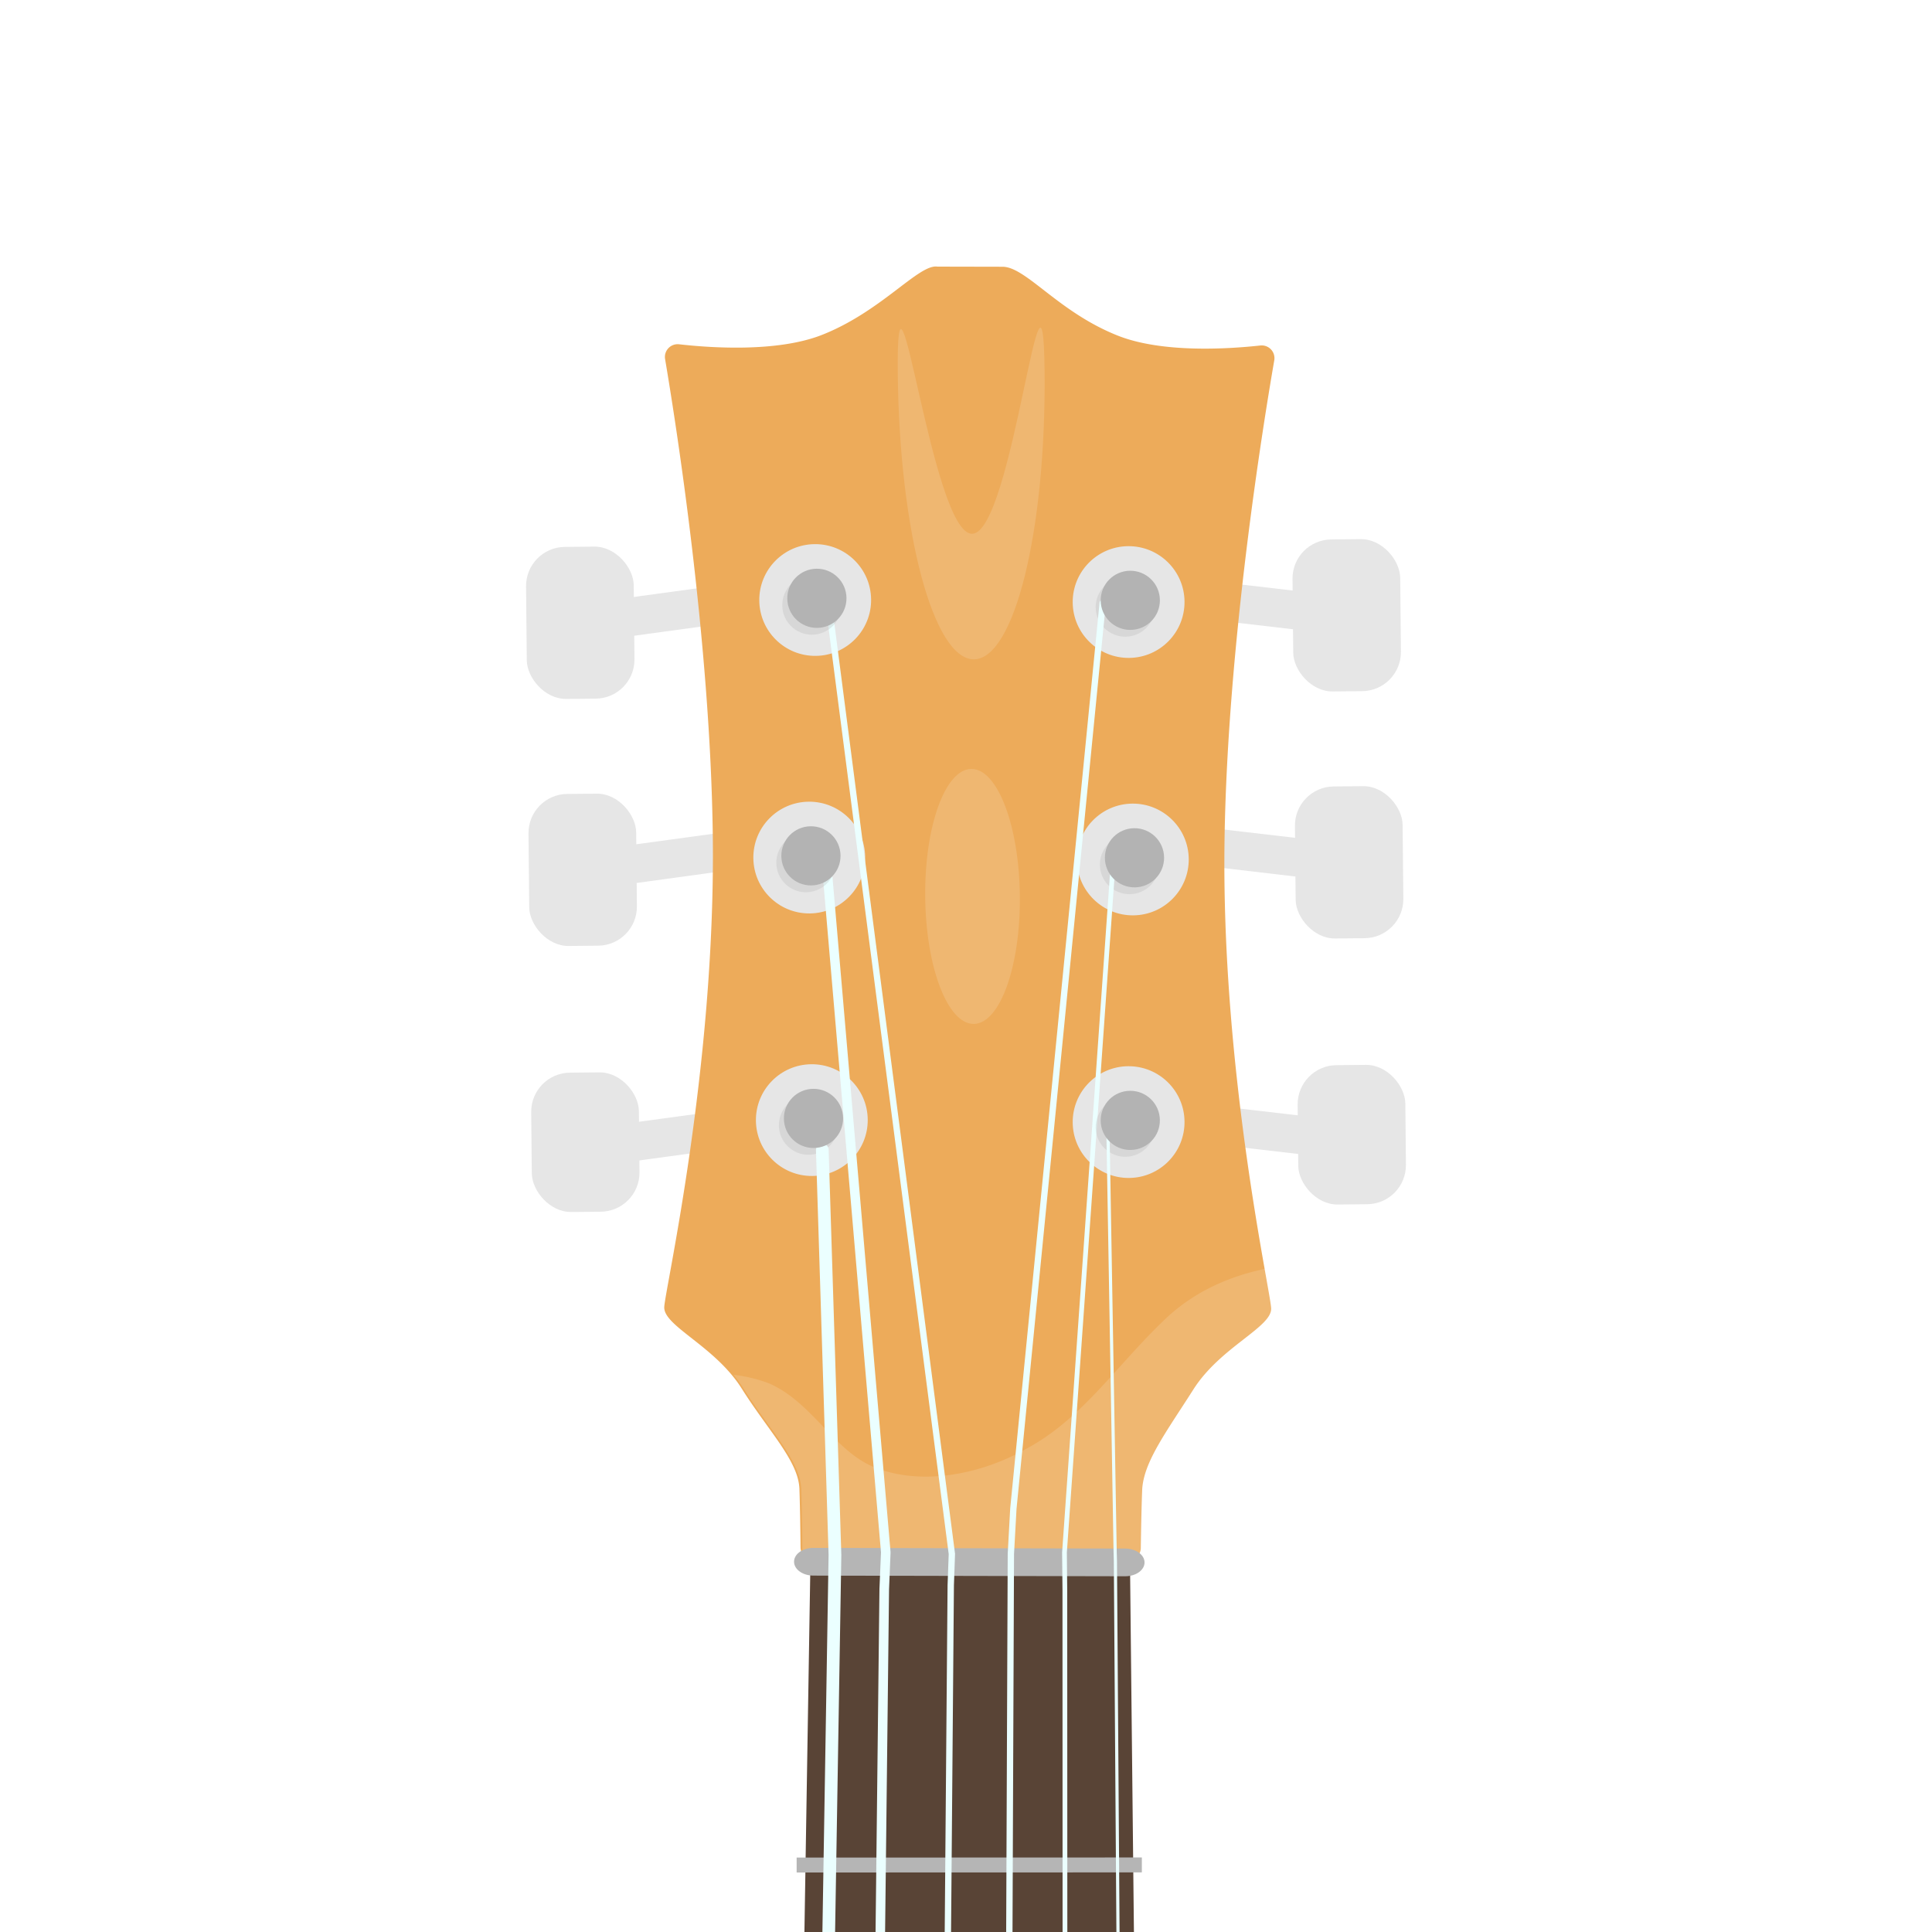 <svg id="Layer_1" data-name="Layer 1"
    xmlns="http://www.w3.org/2000/svg" preserveAspectRatio="xMinYMin meet" width="550px" height="550px" viewBox="0 0 1000 1000">
    <defs>
        <style>
         @-webkit-keyframes sound {
             0% {
        fill: green;
    }
    30% {
        fill: rgb(33, 141, 33);
    }
    50% {
        fill: rgb(85, 163, 85);
    }
    70% {
        fill: rgb(156, 194, 156);
    }
    80% {
        fill: rgb(179, 204, 179);
    }
    90% {
        fill: rgb(202, 211, 202);
    }
    100% {
        fill: rgb(221, 221, 221	);
    }
    }
        
        @keyframes sound {
             0% {
        fill: green;
    }
    30% {
        fill: rgb(33, 141, 33);
    }
    50% {
        fill: rgb(85, 163, 85);
    }
    70% {
        fill: rgb(156, 194, 156);
    }
    80% {
        fill: rgb(179, 204, 179);
    }
    90% {
        fill: rgb(202, 211, 202);
    }
    100% {
        fill: rgb(221, 221, 221	);
    }
        }
        .active {
            stroke: rgb(31, 187, 96) !important;
            animation: sound 2.5s linear; 
            -webkit-animation: sound 2.5s linear;
            <!-- stroke-dasharray: 100; -->
            transition: all 1s ease-in-out;
            -webkit-transition: all 1s ease-in-out;
        }
        .cls-1{fill:#e6e6e6;}.cls-2{fill:#594436;}.cls-3{fill:#b5b5b5;}.cls-4{fill:#edab5a;}.cls-5{fill:#fff;opacity:0.14;}.cls-6{fill:#75787a;}.cls-7{fill:#3f3f3f;}.cls-8{fill:#ebffff;}.cls-9{fill:#adadad;opacity:0.26;}.cls-10{fill:#b3b3b3;}</style>
    </defs>
    <title>Artboard 3</title>
    <polygon class="cls-1" points="383.03 321.57 382.16 301.61 317.75 310.39 318.61 330.37 383.03 321.57"/>
    <polygon class="cls-1" points="382.94 449.69 382.04 429.8 317.62 438.59 318.51 458.53 382.94 449.69"/>
    <polygon class="cls-1" points="382.32 593.63 381.42 573.73 317 582.49 317.87 602.41 382.32 593.63"/>
    <rect id="a-switch" class="cls-1" x="273.73" y="410.87" width="55.74" height="78.69" rx="20.24" ry="20.24" transform="translate(607.59 897.46) rotate(179.44)"/>
    <rect id="bottom-e-switch" class="cls-1" x="275.11" y="555.13" width="55.74" height="72.13" rx="20.24" ry="20.24" transform="translate(611.72 1179.4) rotate(179.44)"/>
    <rect id="d-switch" class="cls-1" x="272.48" y="283.01" width="55.74" height="78.69" rx="20.24" ry="20.24" transform="translate(603.83 641.75) rotate(179.44)"/>
    <polygon class="cls-1" points="614.37 319.31 614.85 299.34 679.43 306.86 678.95 326.84 614.37 319.31"/>
    <polygon class="cls-1" points="616.97 447.4 617.48 427.49 682.06 435.02 681.55 454.98 616.97 447.4"/>
    <polygon class="cls-1" points="620.4 591.3 620.92 571.39 685.5 578.89 685.02 598.82 620.4 591.3"/>
    <rect id="b-switch" class="cls-1" x="670.44" y="406.99" width="55.74" height="78.69" rx="20.24" ry="20.24" transform="translate(-4.33 6.85) rotate(-0.56)"/>
    <rect id="top-e-switch" class="cls-1" x="671.82" y="551.25" width="55.74" height="72.13" rx="20.24" ry="20.24" transform="translate(-5.71 6.87) rotate(-0.56)"/>
    <rect id="g-switch" class="cls-1" x="669.19" y="279.12" width="55.74" height="78.69" rx="20.24" ry="20.24" transform="translate(-3.08 6.84) rotate(-0.56)"/>
    <path class="cls-2" d="M584.94,814.38,419.39,814c0,2.25-1.63,100-4.06,249.83l172.25-1.69C586,913.54,585,816.63,584.94,814.38Z"/>
    <polygon class="cls-3" points="591.02 961.42 591.02 969.15 412.34 969.2 412.34 961.48 591.02 961.42"/>
    <path class="cls-4" d="M485.17,138c-9.63-1.42-29,23.35-60,35.45-23.17,9-57.63,6.58-73.66,4.75a6.6,6.6,0,0,0-7.26,7.66c5.44,32.16,23.55,146.37,24.7,247.72,1.36,119.36-24.57,233-25.13,242.88s26.19,20.18,40.06,42.21,29.4,37.51,29.9,52c.33,9.61.5,22.57.58,30.24a6.62,6.62,0,0,0,6.52,6.55l39.53.63,38.79.63v0h1.24l1.57,0v0l26.93-.32,55-.66a6.62,6.62,0,0,0,6.54-6.52c.11-7.56.33-20.27.7-29.83.57-14.51,12.57-30.28,26.54-52.26s40.75-32.21,40.23-42-26-123.62-24.12-243c1.57-101.34,20.16-215.48,25.73-247.61a6.6,6.6,0,0,0-7.23-7.69c-16,1.76-50.5,4.07-73.63-5.06-31-12.24-47.64-35.77-59.88-35.7Z"/>
    <path class="cls-5" d="M531,750c-23,13-53,19-77,10-22-8-33-34-56-44a78.42,78.42,0,0,0-18.35-4.43,65.84,65.84,0,0,1,5.2,7.1c13.87,22,29.4,37.51,29.9,52s.63,36.69.63,36.69l46,.73,38.79.63v0h1.24l1.57,0v0l26.93-.32,61.44-.74s.21-21.77.78-36.28,12.57-30.28,26.54-52.26,40.75-32.21,40.23-42c-.11-2.16-1.43-9.36-3.41-20.54C637,660.42,619.6,667.86,605,681,579,705,561,734,531,750Z"/>
    <path class="cls-6" d="M420.35,555.2A24.34,24.34,0,1,1,396,579.49,24.34,24.34,0,0,1,420.35,555.2Z"/>
    <path class="cls-7" d="M420.58,605.1h-.33a25.57,25.57,0,0,1-18-43.69A25.08,25.08,0,0,1,420.36,554h0a25.57,25.57,0,0,1,.22,51.13Zm-.52-48.67a23.11,23.11,0,0,0,.2,46.21h.29a23.11,23.11,0,0,0-.2-46.21h-.29Z"/>
    <path class="cls-6" d="M420.33,567.6a11.94,11.94,0,1,1-12,11.92A11.94,11.94,0,0,1,420.33,567.6Z"/>
    <path class="cls-7" d="M420.43,592.71h-.15a13.17,13.17,0,1,1,.05-26.34h0a13.17,13.17,0,0,1,.09,26.33Zm-.22-23.87a10.71,10.71,0,0,0,.08,21.42h.12a10.71,10.71,0,0,0-.08-21.42Z"/>
    <path class="cls-6" d="M584.06,555.54a24.34,24.34,0,1,1-24.39,24.29A24.33,24.33,0,0,1,584.06,555.54Z"/>
    <path class="cls-7" d="M584.28,605.44H584a25.57,25.57,0,0,1-.21-51.13h.32a25.57,25.57,0,0,1,.21,51.13Zm-.51-48.67a23.1,23.1,0,1,0,.29,0h-.29Z"/>
    <circle class="cls-6" cx="584.01" cy="579.88" r="11.94" transform="translate(2.87 1162.64) rotate(-89.88)"/>
    <path class="cls-7" d="M584.15,593H584a13.18,13.18,0,0,1-13.14-13.19A13.32,13.32,0,0,1,584,566.72a13.17,13.17,0,0,1,.11,26.33Zm-.24-23.87a10.88,10.88,0,1,0,.13,0Z"/>
    <circle class="cls-6" cx="419.57" cy="444.27" r="24.34" transform="translate(-25.55 862.93) rotate(-89.88)"/>
    <path class="cls-7" d="M419.84,469.83h-.32a25.62,25.62,0,1,1,.32,0Zm-.51-48.67a23.11,23.11,0,1,0,.29,0h-.29Z"/>
    <circle class="cls-6" cx="419.57" cy="444.27" r="11.94" transform="translate(-25.54 862.94) rotate(-89.88)"/>
    <path class="cls-7" d="M419.71,457.43h-.17a13.17,13.17,0,0,1-.1-26.33h.16a13.17,13.17,0,0,1,.11,26.33Zm-.24-23.87a10.71,10.71,0,0,0,.08,21.41,10.31,10.31,0,0,0,7.57-3.12,10.61,10.61,0,0,0,3.15-7.56,10.72,10.72,0,0,0-10.68-10.73Z"/>
    <path class="cls-6" d="M585.35,420.27A24.34,24.34,0,1,1,561,444.56,24.34,24.34,0,0,1,585.35,420.27Z"/>
    <path class="cls-7" d="M585.56,470.18h-.32a25.57,25.57,0,0,1,.11-51.14h0a25.57,25.57,0,0,1,.21,51.14Zm-.49-48.68a23.11,23.11,0,1,0,.27,0Z"/>
    <circle class="cls-6" cx="585.3" cy="444.61" r="11.94" transform="translate(139.5 1029.01) rotate(-89.88)"/>
    <path class="cls-7" d="M585.43,457.78h-.15a13.17,13.17,0,0,1-.11-26.33h.16a13.17,13.17,0,0,1,.1,26.33Zm-.24-23.88a10.78,10.78,0,1,0,.13,0h-.13Z"/>
    <circle class="cls-6" cx="422.1" cy="310.87" r="24.34" transform="translate(110.36 732.33) rotate(-89.88)"/>
    <path class="cls-7" d="M422.35,336.44H422a25.57,25.57,0,0,1,.11-51.14h0a25.57,25.57,0,0,1,.2,51.14Zm-.48-48.68a23.11,23.11,0,0,0,.18,46.22h.28a23.11,23.11,0,0,0-.18-46.22Z"/>
    <circle class="cls-6" cx="422.1" cy="310.87" r="11.94" transform="matrix(0, -1, 1, 0, 110.37, 732.34)"/>
    <path class="cls-7" d="M422.23,324h-.15a13.17,13.17,0,0,1-9.27-22.49,13.66,13.66,0,0,1,9.32-3.84,13.17,13.17,0,0,1,.1,26.33ZM422,300.17a10.71,10.71,0,0,0,.09,21.41h.12a10.71,10.71,0,0,0-.08-21.41H422Z"/>
    <path class="cls-6" d="M583.84,286.87a24.34,24.34,0,1,1-24.4,24.29A24.35,24.35,0,0,1,583.84,286.87Z"/>
    <path class="cls-7" d="M584,336.78h-.31a25.57,25.57,0,0,1-.19-51.14h.3a25.57,25.57,0,0,1,.2,51.14Zm-.48-48.68a23.11,23.11,0,0,0,.17,46.22H584a23.11,23.11,0,0,0-.19-46.22Z"/>
    <path class="cls-6" d="M583.81,299.27a11.94,11.94,0,1,1-12,11.91A11.94,11.94,0,0,1,583.81,299.27Z"/>
    <path class="cls-7" d="M583.93,324.37h-.17a13.17,13.17,0,0,1-9.26-22.49,13.31,13.31,0,0,1,9.32-3.84,13.17,13.17,0,0,1,.11,26.33Zm-.25-23.87a10.87,10.87,0,1,0,.13,0h-.13Z"/>
    <ellipse class="cls-1" cx="421.95" cy="310.56" rx="28.94" ry="28.92" transform="translate(-3.02 4.14) rotate(-0.56)"/>
    <ellipse class="cls-1" cx="418.87" cy="443.87" rx="28.94" ry="28.92" transform="translate(-4.32 4.12) rotate(-0.56)"/>
    <ellipse class="cls-1" cx="586.35" cy="444.86" rx="28.94" ry="28.92" transform="translate(-4.32 5.76) rotate(-0.56)"/>
    <ellipse class="cls-1" cx="584.17" cy="311.61" rx="28.94" ry="28.92" transform="translate(-3.02 5.73) rotate(-0.56)"/>
    <ellipse class="cls-1" cx="420.2" cy="579.76" rx="28.94" ry="28.92" transform="translate(-5.65 4.14) rotate(-0.56)"/>
    <ellipse class="cls-1" cx="584.17" cy="580.79" rx="28.94" ry="28.92" transform="translate(-5.65 5.74) rotate(-0.56)"/>
    <path class="cls-3" d="M592.41,808.72h0c0,4-4.5,7.16-10,7.15L421,815.53c-5.54,0-10-3.23-10-7.19h0c0-4,4.5-7.16,10-7.15l161.4.34C587.94,801.55,592.42,804.77,592.41,808.72Z"/>
    <path id="D" class="cls-8" d="M493.75,820.56l.57-16.11a1.66,1.66,0,0,0,0-.27L431.69,321.43a1.64,1.64,0,1,0-3.25.42l62.6,482.48a1.64,1.64,0,0,1,0,.27l-.58,15.89-2,242.66,3.28,0Z"/>
    <ellipse class="cls-9" cx="420.22" cy="313.21" rx="15.32" ry="15.31" transform="translate(-3.04 4.13) rotate(-0.56)"/>
    <ellipse class="cls-9" cx="582.44" cy="314.25" rx="15.32" ry="15.31" transform="translate(-3.05 5.71) rotate(-0.56)"/>
    <path id="G" class="cls-8" d="M524.86,804.34,526.15,781l46.23-468.64a1.64,1.64,0,1,0-3.26-.32L522.88,780.75l-1.29,23.49-1.05,258.59,3.28,0Z"/>
    <path id="A" class="cls-8" d="M460.17,822.59l.78-18.9a2.46,2.46,0,0,0,0-.31L430.89,454a2.46,2.46,0,0,0-2.66-2.24h0a2.46,2.46,0,0,0-2.24,2.66l30,349a2.46,2.46,0,0,1,0,.32l-.79,18.66-2.73,241,4.92,0Z"/>
    <ellipse class="cls-9" cx="417.14" cy="446.52" rx="15.32" ry="15.31" transform="translate(-4.35 4.1) rotate(-0.56)"/>
    <ellipse class="cls-9" cx="584.62" cy="447.51" rx="15.32" ry="15.31" transform="translate(-4.35 5.74) rotate(-0.56)"/>
    <path id="B" class="cls-8" d="M552.39,823.19l-.19-19.52s0-.07,0-.1l24.72-350.31a1.23,1.23,0,0,0-1.14-1.31h0a1.23,1.23,0,0,0-1.31,1.14L549.75,803.5s0,.07,0,.1l.19,19.61.07,239.34,2.46,0Z"/>
    <ellipse class="cls-9" cx="418.47" cy="582.41" rx="15.32" ry="15.31" transform="translate(-5.68 4.12) rotate(-0.56)"/>
    <path id="Bottom_E" class="cls-8" d="M435.47,805v-.19L428.9,595.1a3.28,3.28,0,0,0-6.56.2l6.53,209.47,0,.31-4.24,258.68,6.56-.06Z"/>
    <ellipse class="cls-9" cx="582.44" cy="583.44" rx="15.32" ry="15.31" transform="translate(-5.68 5.73) rotate(-0.56)"/>
    <path id="Top_E" class="cls-8" d="M578.15,807.82l-.13-4.55-3.69-215.92a.82.82,0,0,0-1.64,0l3.69,215.92.13,4.54,1.77,254.43,1.64,0Z"/>
    <ellipse class="cls-10" cx="422.82" cy="309.68" rx="15.32" ry="15.31" transform="translate(-3.01 4.15) rotate(-0.56)"/>
    <ellipse class="cls-10" cx="585.04" cy="310.72" rx="15.32" ry="15.31" transform="translate(-3.01 5.74) rotate(-0.56)"/>
    <ellipse class="cls-10" cx="419.74" cy="442.98" rx="15.32" ry="15.31" transform="translate(-4.31 4.13) rotate(-0.56)"/>
    <ellipse class="cls-10" cx="587.22" cy="443.98" rx="15.32" ry="15.31" transform="translate(-4.32 5.77) rotate(-0.56)"/>
    <ellipse class="cls-10" cx="421.07" cy="578.88" rx="15.32" ry="15.31" transform="translate(-5.64 4.15) rotate(-0.56)"/>
    <ellipse class="cls-10" cx="585.04" cy="579.9" rx="15.32" ry="15.31" transform="translate(-5.65 5.75) rotate(-0.56)"/>
    <path class="cls-5" d="M503.15,276.28c21-.21,36.73-165.88,37.53-83.87s-15.56,148.66-36.55,148.86-38.65-66.11-39.45-148.12S482.17,276.48,503.15,276.28Z"/>
    <ellipse class="cls-5" cx="503.39" cy="463.98" rx="24.5" ry="66" transform="translate(-4.52 4.95) rotate(-0.56)"/>
</svg>